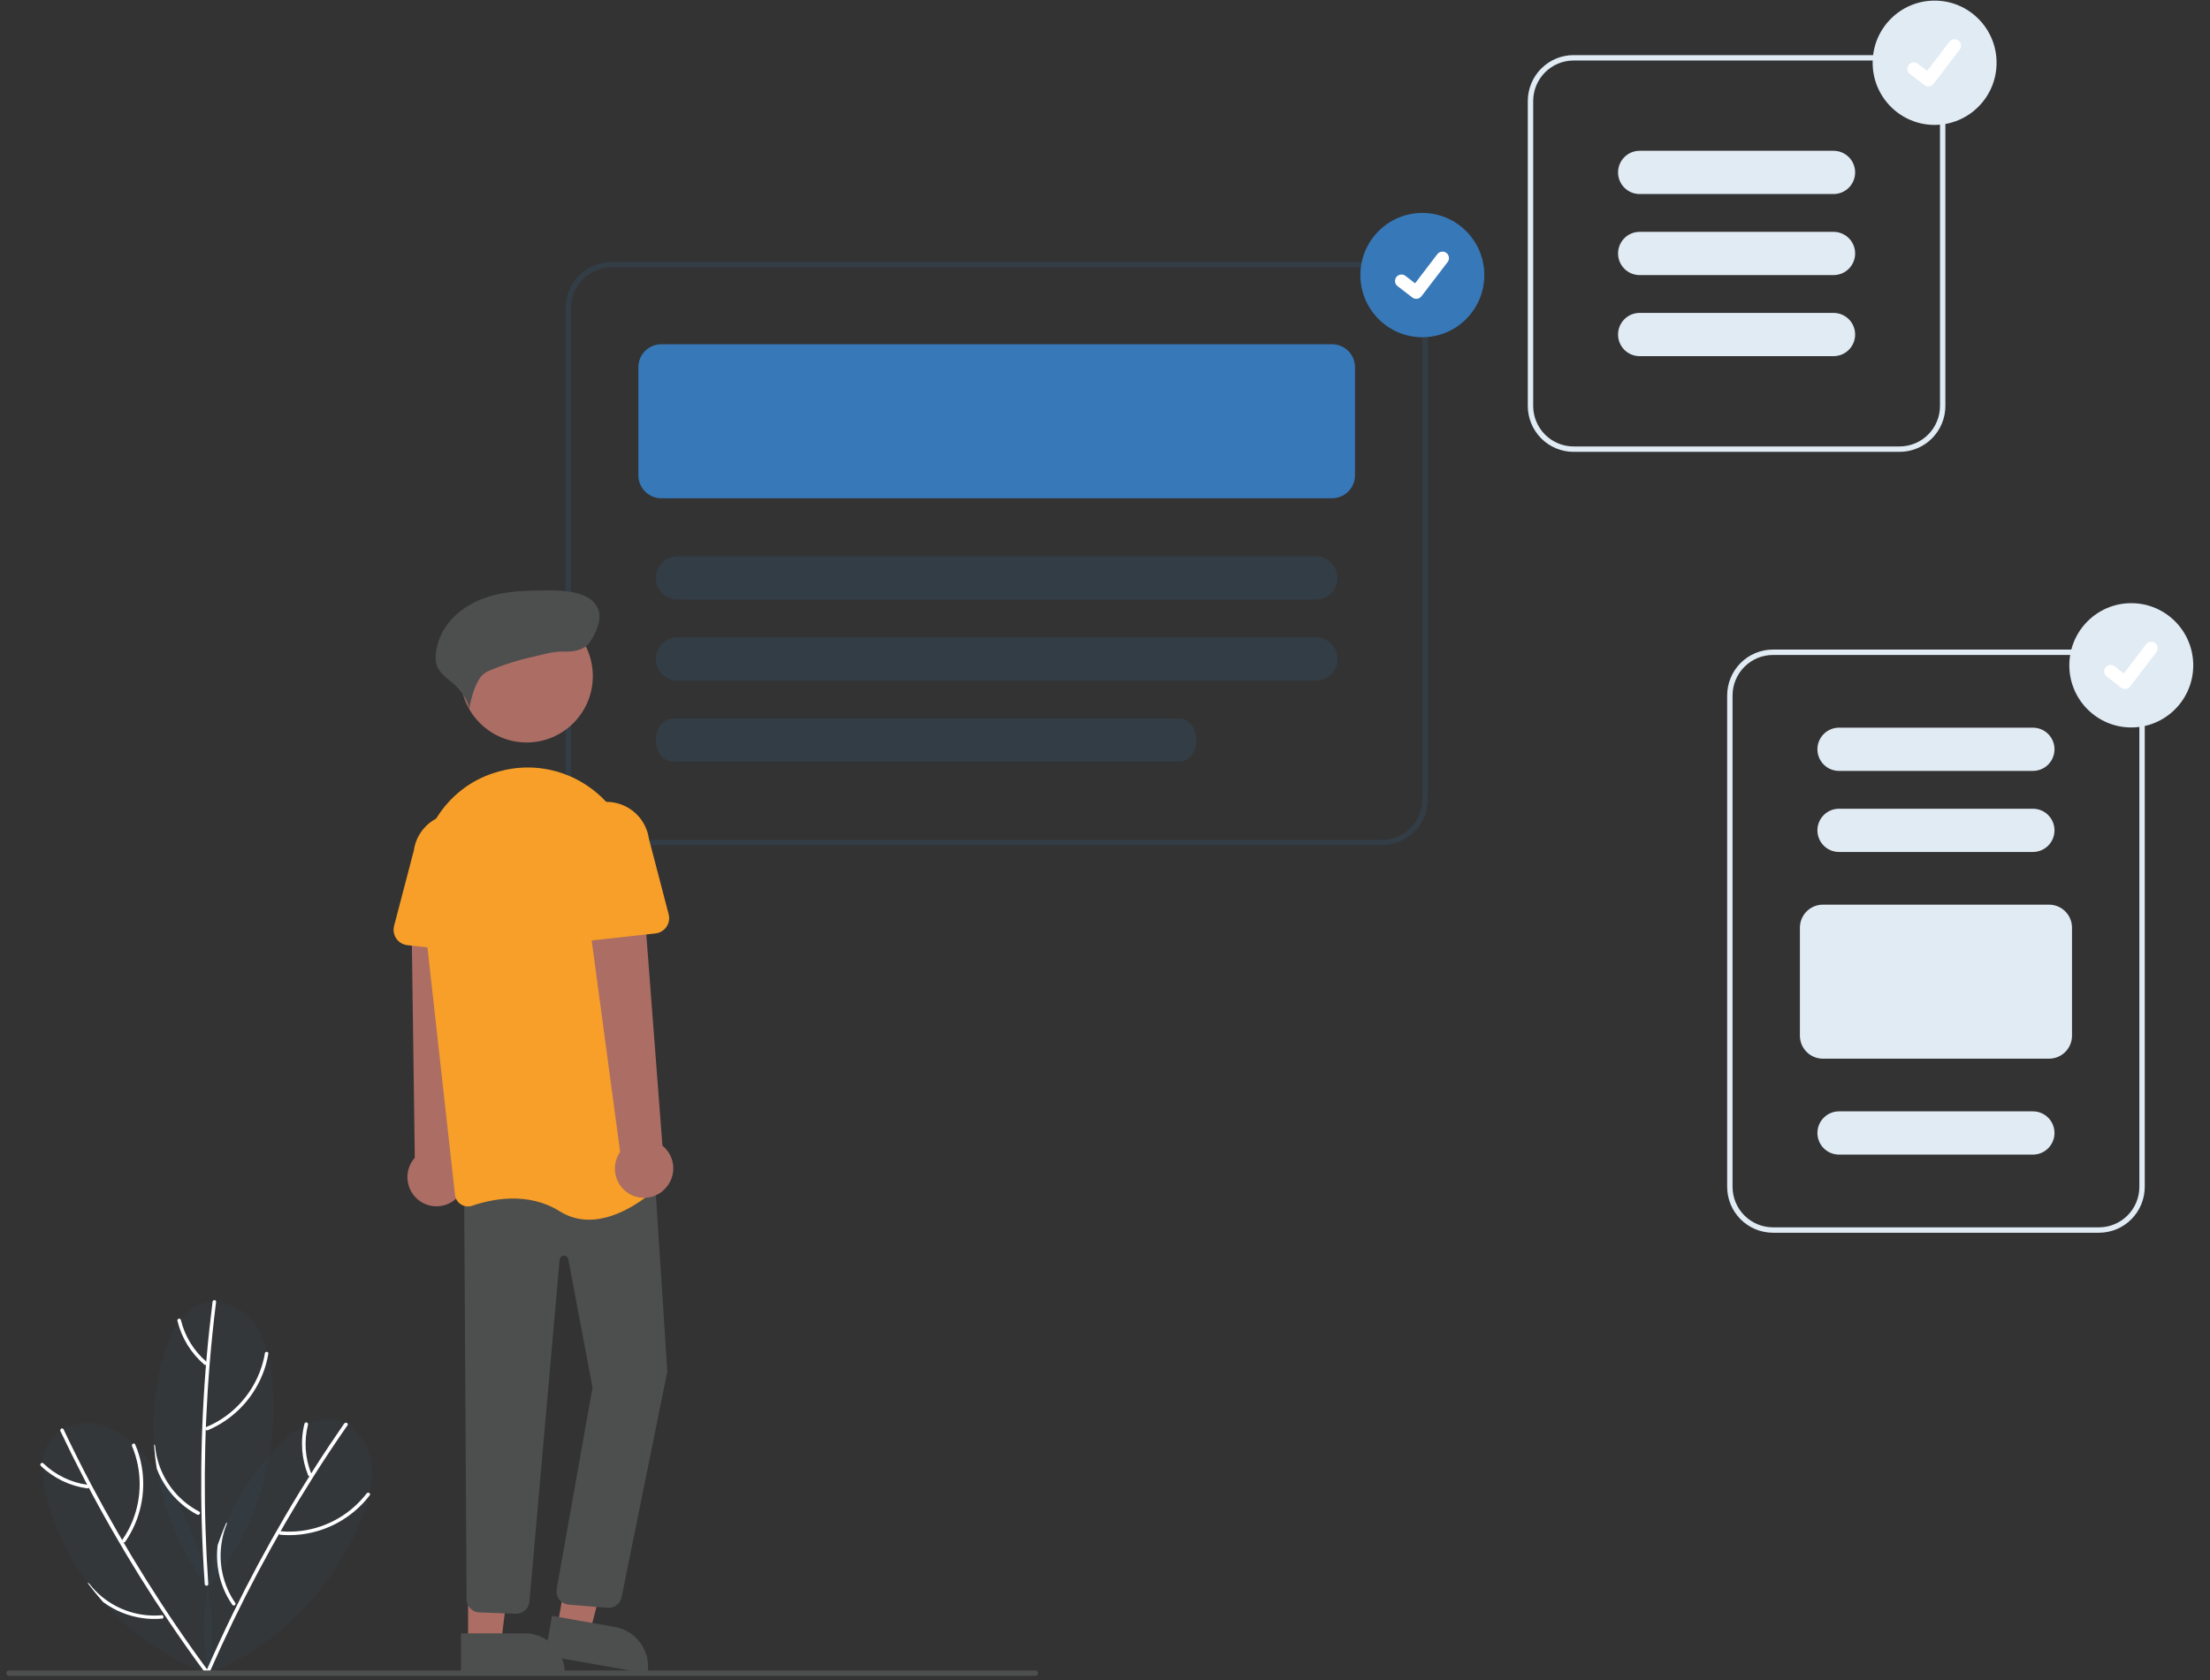 <svg width="284" height="216" viewBox="0 0 284 216" fill="none" xmlns="http://www.w3.org/2000/svg">
<rect x="0" y="0" width="284" height="216" fill="#333333" stroke="none"/>
<g clip-path="url(#clip0_108_2)">
<path opacity="0.15" d="M177.589 108.647H78.572C77.011 108.647 75.514 108.025 74.41 106.917C73.306 105.81 72.686 104.308 72.686 102.742V39.588C72.686 38.022 73.306 36.52 74.41 35.412C75.514 34.305 77.011 33.683 78.572 33.683H177.589C179.15 33.683 180.647 34.305 181.75 35.412C182.854 36.52 183.474 38.022 183.474 39.588V102.742C183.474 104.308 182.854 105.81 181.75 106.917C180.647 108.025 179.15 108.647 177.589 108.647ZM78.572 34.378C77.195 34.378 75.874 34.926 74.9 35.904C73.926 36.881 73.379 38.206 73.379 39.588V102.742C73.379 104.124 73.926 105.449 74.9 106.426C75.874 107.403 77.195 107.952 78.572 107.952H177.589C178.966 107.952 180.287 107.403 181.261 106.426C182.235 105.449 182.782 104.124 182.782 102.742V39.588C182.782 38.206 182.235 36.881 181.261 35.904C180.287 34.926 178.966 34.378 177.589 34.378H78.572Z" fill="#3778B8"/>
<path d="M171.184 64.046H84.977C84.197 64.044 83.449 63.733 82.898 63.18C82.346 62.626 82.036 61.877 82.034 61.094V47.201C82.035 46.418 82.345 45.668 82.897 45.114C83.448 44.561 84.197 44.25 84.977 44.249H171.184C171.964 44.249 172.713 44.56 173.264 45.113C173.816 45.667 174.126 46.418 174.126 47.201V61.094C174.125 61.877 173.815 62.627 173.263 63.181C172.712 63.734 171.964 64.045 171.184 64.046Z" fill="#3778B8"/>
<path opacity="0.15" d="M169.106 77.071H87.054C86.319 77.071 85.615 76.778 85.096 76.257C84.576 75.736 84.284 75.029 84.284 74.293C84.284 73.556 84.576 72.849 85.096 72.328C85.615 71.807 86.319 71.514 87.054 71.514H169.106C169.841 71.514 170.545 71.807 171.065 72.328C171.584 72.849 171.876 73.556 171.876 74.293C171.876 75.029 171.584 75.736 171.065 76.257C170.545 76.778 169.841 77.071 169.106 77.071Z" fill="#3778B8"/>
<path opacity="0.15" d="M169.106 87.491H87.054C86.319 87.491 85.615 87.198 85.096 86.677C84.576 86.156 84.284 85.449 84.284 84.713C84.284 83.975 84.576 83.269 85.096 82.748C85.615 82.227 86.319 81.934 87.054 81.934H169.106C169.841 81.934 170.545 82.227 171.065 82.748C171.584 83.269 171.876 83.975 171.876 84.713C171.876 85.449 171.584 86.156 171.065 86.677C170.545 87.198 169.841 87.491 169.106 87.491Z" fill="#3778B8"/>
<path opacity="0.15" d="M151.539 97.911H86.483C85.267 97.911 84.284 96.668 84.284 95.132C84.284 93.597 85.267 92.354 86.483 92.354H151.539C152.751 92.354 153.734 93.597 153.734 95.132C153.734 96.668 152.751 97.911 151.539 97.911Z" fill="#3778B8"/>
<path opacity="0.05" d="M26.74 215.075V215.162L26.699 214.908C26.671 214.773 26.65 214.637 26.626 214.502C25.784 209.172 26.249 203.717 27.98 198.608C28.326 197.608 28.693 196.632 29.119 195.67C30.746 191.949 33.053 188.566 35.922 185.698C36.852 184.74 37.914 183.922 39.076 183.267C39.245 183.176 39.422 183.09 39.592 183.01C40.666 182.488 41.876 182.312 43.054 182.506C43.481 182.589 43.896 182.729 44.286 182.923C44.423 182.988 44.556 183.061 44.684 183.142C45.472 183.659 46.145 184.334 46.66 185.125C47.175 185.916 47.52 186.805 47.676 187.737C47.899 189.123 47.848 190.539 47.527 191.905C47.499 192.033 47.468 192.165 47.437 192.294C47.209 193.207 46.921 194.104 46.575 194.979C43.109 203.912 35.693 211.817 26.74 215.075Z" fill="#3778B8"/>
<path d="M44.248 182.965C41.557 186.848 39.018 190.828 36.632 194.906C34.245 198.983 32.01 203.151 29.925 207.41C28.771 209.788 27.659 212.19 26.588 214.617C26.47 214.884 26.868 215.117 26.986 214.846C28.883 210.516 30.941 206.261 33.159 202.082C35.377 197.902 37.749 193.812 40.274 189.81C41.686 187.574 43.147 185.374 44.657 183.211C44.826 182.968 44.428 182.739 44.259 182.982L44.248 182.965Z" fill="white"/>
<path d="M47.132 191.95C45.105 194.593 42.118 196.326 38.823 196.771C37.905 196.897 36.976 196.916 36.053 196.826C35.759 196.799 35.756 197.261 36.053 197.288C39.483 197.577 42.888 196.497 45.529 194.284C46.269 193.668 46.936 192.969 47.516 192.2C47.693 191.964 47.295 191.735 47.118 191.967L47.132 191.95Z" fill="white"/>
<path d="M29.846 206.263C29.375 205.591 28.985 204.866 28.683 204.103C27.991 202.364 27.744 200.478 27.966 198.619C28.312 197.618 28.679 196.642 29.105 195.68C29.13 195.718 29.146 195.762 29.149 195.808C29.153 195.853 29.145 195.899 29.126 195.941C28.83 196.661 28.621 197.415 28.503 198.185C28.034 200.931 28.655 203.752 30.234 206.045C30.253 206.07 30.266 206.1 30.271 206.131C30.276 206.163 30.272 206.195 30.261 206.225C30.248 206.258 30.229 206.287 30.204 206.311C30.179 206.335 30.149 206.354 30.116 206.366C30.084 206.378 30.049 206.384 30.015 206.381C29.98 206.379 29.946 206.37 29.915 206.354C29.886 206.329 29.862 206.298 29.846 206.263Z" fill="white"/>
<path d="M39.131 182.989C38.576 185.203 38.741 187.537 39.602 189.651C39.632 189.703 39.682 189.741 39.741 189.757C39.799 189.773 39.861 189.764 39.914 189.734C39.965 189.703 40.003 189.653 40.019 189.595C40.035 189.537 40.028 189.475 40 189.422C39.198 187.419 39.051 185.213 39.581 183.121C39.595 183.061 39.584 182.998 39.552 182.946C39.519 182.894 39.468 182.857 39.408 182.843C39.352 182.829 39.292 182.838 39.242 182.867C39.191 182.896 39.154 182.943 39.138 182.999L39.131 182.989Z" fill="white"/>
<path opacity="0.05" d="M26.685 203.961L26.713 204.041L26.557 203.839C26.47 203.731 26.387 203.62 26.308 203.509C23.091 199.183 20.976 194.135 20.145 188.803C19.979 187.764 19.863 186.722 19.799 185.677C19.516 181.624 19.991 177.553 21.198 173.674C21.581 172.393 22.144 171.173 22.87 170.051C22.977 169.891 23.088 169.735 23.216 169.586C23.923 168.62 24.913 167.9 26.048 167.526C26.463 167.398 26.894 167.328 27.329 167.318C27.481 167.318 27.634 167.318 27.782 167.318C28.72 167.408 29.628 167.693 30.45 168.153C31.273 168.613 31.991 169.239 32.56 169.992C33.403 171.117 34.016 172.397 34.364 173.76C34.398 173.889 34.433 174.021 34.464 174.149C34.685 175.064 34.846 175.992 34.946 176.928C36.008 186.438 33.1 196.892 26.685 203.961Z" fill="#3778B8"/>
<path d="M27.315 167.356C26.722 172.049 26.31 176.76 26.079 181.488C25.848 186.217 25.796 190.945 25.923 195.673C25.997 198.32 26.125 200.965 26.308 203.61C26.308 203.902 26.785 203.922 26.765 203.61C26.439 198.891 26.291 194.165 26.321 189.432C26.351 184.699 26.56 179.974 26.948 175.257C27.165 172.618 27.439 169.984 27.769 167.356C27.807 167.06 27.346 167.043 27.308 167.338L27.315 167.356Z" fill="white"/>
<path d="M34.042 173.969C33.47 177.252 31.628 180.176 28.918 182.103C28.164 182.642 27.351 183.09 26.494 183.441C26.221 183.555 26.432 183.961 26.702 183.85C29.871 182.508 32.385 179.966 33.696 176.775C34.065 175.883 34.329 174.95 34.482 173.997C34.53 173.705 34.07 173.688 34.021 173.976L34.042 173.969Z" fill="white"/>
<path d="M25.348 194.701C24.621 194.318 23.94 193.852 23.32 193.312C21.899 192.099 20.807 190.545 20.145 188.796C19.979 187.757 19.863 186.715 19.799 185.67C19.839 185.691 19.873 185.722 19.897 185.761C19.922 185.799 19.935 185.844 19.937 185.889C20.007 186.667 20.165 187.435 20.408 188.178C21.277 190.822 23.14 193.021 25.601 194.308C25.631 194.321 25.656 194.341 25.675 194.367C25.695 194.392 25.707 194.422 25.712 194.454C25.716 194.521 25.693 194.586 25.649 194.637C25.605 194.687 25.543 194.717 25.477 194.722C25.433 194.724 25.389 194.717 25.348 194.701Z" fill="white"/>
<path d="M22.794 169.763C23.33 171.981 24.555 173.969 26.294 175.442C26.345 175.467 26.403 175.472 26.458 175.457C26.513 175.442 26.561 175.407 26.591 175.359C26.622 175.311 26.634 175.253 26.625 175.196C26.616 175.14 26.587 175.089 26.543 175.053C24.901 173.652 23.746 171.764 23.244 169.662C23.225 169.608 23.187 169.562 23.137 169.534C23.088 169.506 23.029 169.498 22.974 169.51C22.918 169.523 22.869 169.555 22.835 169.602C22.802 169.648 22.787 169.706 22.794 169.763Z" fill="white"/>
<path opacity="0.05" d="M26.882 215.145L26.951 215.197L26.709 215.11L26.325 214.971C21.292 213.063 16.8 209.951 13.238 205.906C12.546 205.121 11.885 204.31 11.258 203.474C8.842 200.208 7.058 196.515 5.999 192.589C5.632 191.304 5.452 189.973 5.462 188.637C5.462 188.442 5.462 188.251 5.497 188.057C5.576 186.861 6.024 185.721 6.778 184.792C7.06 184.459 7.386 184.167 7.747 183.923C7.875 183.84 8.003 183.76 8.135 183.687C8.972 183.255 9.889 183.001 10.829 182.941C11.768 182.882 12.71 183.017 13.595 183.34C14.911 183.837 16.116 184.589 17.143 185.552L17.434 185.823C18.112 186.475 18.746 187.171 19.331 187.907C25.331 195.34 28.503 205.722 26.882 215.145Z" fill="#3778B8"/>
<path d="M7.764 183.958C9.789 188.23 11.973 192.421 14.318 196.531C16.663 200.641 19.157 204.653 21.8 208.566C23.282 210.761 24.808 212.922 26.38 215.047C26.557 215.284 26.955 215.047 26.778 214.815C23.972 211.015 21.315 207.113 18.809 203.11C16.302 199.106 13.937 195.012 11.715 190.828C10.48 188.487 9.296 186.12 8.163 183.725C8.034 183.468 7.64 183.694 7.764 183.958Z" fill="white"/>
<path d="M16.974 185.9C18.253 188.972 18.274 192.426 17.032 195.514C16.686 196.373 16.241 197.189 15.707 197.945C15.537 198.185 15.935 198.417 16.105 198.174C18.052 195.336 18.806 191.841 18.203 188.449C18.033 187.493 17.753 186.561 17.368 185.67C17.251 185.399 16.856 185.632 16.974 185.903V185.9Z" fill="white"/>
<path d="M20.789 208.063C19.973 208.138 19.152 208.119 18.341 208.003C16.492 207.751 14.737 207.034 13.238 205.919C12.546 205.135 11.885 204.324 11.258 203.488C11.303 203.484 11.348 203.491 11.39 203.51C11.431 203.529 11.467 203.559 11.493 203.596C11.969 204.215 12.515 204.777 13.12 205.27C15.272 207.03 18.024 207.876 20.789 207.628C20.82 207.624 20.852 207.627 20.882 207.638C20.911 207.649 20.938 207.667 20.959 207.691C20.984 207.726 21 207.768 21.005 207.811C21.01 207.855 21.003 207.898 20.986 207.939C20.969 207.979 20.942 208.014 20.907 208.04C20.873 208.067 20.832 208.084 20.789 208.09V208.063Z" fill="white"/>
<path d="M5.247 188.432C6.889 190.013 8.991 191.026 11.247 191.325C11.368 191.325 11.476 191.207 11.476 191.096C11.475 191.035 11.451 190.977 11.408 190.933C11.366 190.89 11.308 190.865 11.247 190.863C9.111 190.571 7.123 189.605 5.569 188.105C5.358 187.9 5.033 188.223 5.247 188.432Z" fill="white"/>
<path d="M58.228 154.38C59.041 153.819 59.6 152.958 59.781 151.985C59.962 151.013 59.751 150.008 59.194 149.191C59.07 149.009 58.93 148.839 58.775 148.683L60.219 116.382L52.872 117.212L53.302 148.819C52.693 149.505 52.356 150.391 52.355 151.309C52.354 152.228 52.689 153.115 53.297 153.802C53.904 154.489 54.741 154.929 55.65 155.038C56.559 155.147 57.477 154.918 58.228 154.393V154.38Z" fill="#AB6D64"/>
<path d="M71.627 209.07L75.809 209.806L79.939 193.982L74.462 192.891L71.627 209.07Z" fill="#AB6D64"/>
<path d="M83.204 215.124L70.048 212.804L70.938 207.712L79.001 209.136C79.67 209.25 80.309 209.496 80.883 209.86C81.457 210.223 81.953 210.697 82.343 211.253C82.734 211.81 83.011 212.438 83.159 213.102C83.306 213.767 83.322 214.453 83.204 215.124Z" fill="#4D4E4E"/>
<path d="M60.153 211.168H64.398L66.416 194.743H60.153V211.168Z" fill="#AB6D64"/>
<path d="M72.586 215.12H59.246V209.952H67.434C68.801 209.952 70.111 210.496 71.078 211.466C72.045 212.435 72.588 213.749 72.589 215.12H72.586Z" fill="#4D4E4E"/>
<path d="M78.208 206.67H78.011L73.015 206.256C72.794 206.231 72.581 206.161 72.387 206.053C72.193 205.944 72.023 205.798 71.885 205.623C71.748 205.449 71.646 205.248 71.585 205.034C71.525 204.819 71.507 204.595 71.533 204.374C71.533 204.346 71.533 204.318 71.533 204.291L76.145 178.352L73.029 161.864C73.002 161.732 72.929 161.613 72.822 161.529C72.716 161.446 72.583 161.404 72.448 161.411C72.313 161.417 72.185 161.472 72.087 161.566C71.989 161.659 71.927 161.785 71.914 161.92L68.033 205.888C67.992 206.329 67.782 206.736 67.447 207.024C67.113 207.312 66.68 207.459 66.24 207.434L61.531 207.26C61.119 207.23 60.731 207.049 60.442 206.752C60.153 206.456 59.981 206.063 59.959 205.649L59.644 152.938L84.045 149.878L85.752 176.275V176.303L79.867 205.364C79.778 205.738 79.566 206.07 79.265 206.307C78.964 206.545 78.591 206.672 78.208 206.67Z" fill="#4D4E4E"/>
<path d="M67.68 95.441C72.376 95.441 76.183 91.622 76.183 86.911C76.183 82.2 72.376 78.381 67.68 78.381C62.984 78.381 59.177 82.2 59.177 86.911C59.177 91.622 62.984 95.441 67.68 95.441Z" fill="#AB6D64"/>
<path d="M75.691 156.787C74.361 156.793 73.057 156.418 71.931 155.706C67.815 153.126 63.124 154.15 60.7 154.987C60.46 155.071 60.204 155.1 59.951 155.071C59.698 155.042 59.455 154.956 59.239 154.821C59.026 154.686 58.846 154.505 58.712 154.291C58.578 154.077 58.495 153.835 58.467 153.584L54.077 114.128C53.34 107.528 57.311 101.297 63.518 99.345C63.75 99.272 63.989 99.203 64.228 99.137C66.161 98.609 68.187 98.513 70.161 98.856C72.135 99.2 74.01 99.974 75.653 101.124C77.327 102.284 78.726 103.798 79.753 105.559C80.78 107.32 81.41 109.286 81.598 111.318L85.281 151.049C85.306 151.306 85.271 151.565 85.179 151.806C85.087 152.047 84.941 152.263 84.752 152.438C83.467 153.647 79.694 156.787 75.691 156.787Z" fill="#F79F28"/>
<path d="M62.279 122.589L52.343 121.495C51.821 121.437 51.343 121.174 51.014 120.763C50.686 120.352 50.534 119.827 50.591 119.303C50.602 119.206 50.619 119.109 50.643 119.015L53.174 109.345C53.37 107.919 54.114 106.627 55.246 105.744C56.379 104.861 57.811 104.457 59.236 104.618C60.662 104.78 61.968 105.494 62.876 106.608C63.784 107.722 64.222 109.148 64.097 110.581L64.474 120.543C64.484 120.803 64.442 121.063 64.352 121.308C64.261 121.552 64.124 121.776 63.947 121.967C63.77 122.158 63.557 122.312 63.321 122.42C63.085 122.529 62.83 122.59 62.57 122.599C62.473 122.608 62.376 122.608 62.279 122.599V122.589Z" fill="#F79F28"/>
<path d="M85.257 152.997C85.999 152.344 86.452 151.422 86.516 150.435C86.581 149.447 86.253 148.473 85.603 147.728C85.46 147.563 85.301 147.412 85.129 147.277L82.667 115.045L75.47 116.67L79.694 148.072C79.168 148.827 78.938 149.749 79.046 150.663C79.154 151.577 79.594 152.419 80.281 153.029C80.968 153.639 81.855 153.975 82.772 153.971C83.69 153.968 84.574 153.626 85.257 153.011V152.997Z" fill="#AB6D64"/>
<path d="M72.71 120.564C72.502 120.369 72.338 120.132 72.229 119.869C72.12 119.605 72.07 119.321 72.08 119.035L72.472 109.074C72.346 107.64 72.784 106.214 73.692 105.1C74.6 103.986 75.906 103.272 77.332 103.111C78.757 102.95 80.189 103.354 81.322 104.237C82.455 105.12 83.198 106.412 83.395 107.838L85.925 117.511C85.998 117.787 86.011 118.075 85.962 118.357C85.914 118.638 85.805 118.906 85.643 119.141C85.482 119.376 85.271 119.574 85.027 119.72C84.782 119.866 84.509 119.957 84.225 119.987L74.289 121.085C74.004 121.117 73.715 121.088 73.443 120.998C73.17 120.908 72.921 120.76 72.71 120.564Z" fill="#F79F28"/>
<path d="M62.861 86.216C62.457 86.374 62.1 86.63 61.822 86.963C60.884 88.172 60.562 89.884 60.233 91.294C60.444 90.398 59.063 88.564 58.443 88.029C57.685 87.376 56.587 86.64 56.189 85.678C55.68 84.428 56.206 82.552 56.791 81.388C57.802 79.385 59.682 77.915 61.76 77.071C63.837 76.227 66.098 75.963 68.338 75.925C70.692 75.883 75.885 75.477 76.896 78.395C77.36 79.728 76.55 81.472 75.785 82.562C75.02 83.653 73.545 83.799 72.291 83.761C71.038 83.723 69.906 84.108 68.622 84.396C66.648 84.817 64.718 85.426 62.861 86.216Z" fill="#4D4E4E"/>
<path d="M269.73 158.461H227.838C226.277 158.461 224.78 157.839 223.676 156.731C222.572 155.624 221.952 154.122 221.952 152.556V89.401C221.952 87.835 222.572 86.334 223.676 85.226C224.78 84.119 226.277 83.497 227.838 83.497H269.73C271.29 83.497 272.788 84.119 273.891 85.226C274.995 86.334 275.615 87.835 275.615 89.401V152.556C275.615 154.122 274.995 155.624 273.891 156.731C272.788 157.839 271.29 158.461 269.73 158.461ZM227.838 84.192C226.461 84.192 225.14 84.74 224.166 85.717C223.192 86.695 222.645 88.02 222.645 89.401V152.556C222.645 153.938 223.192 155.263 224.166 156.24C225.14 157.217 226.461 157.766 227.838 157.766H269.73C271.107 157.766 272.428 157.217 273.402 156.24C274.376 155.263 274.923 153.938 274.923 152.556V89.401C274.923 88.02 274.376 86.695 273.402 85.717C272.428 84.74 271.107 84.192 269.73 84.192H227.838Z" fill="#E1EBF4"/>
<path d="M261.247 99.095H236.32C235.585 99.095 234.881 98.803 234.362 98.281C233.842 97.76 233.55 97.054 233.55 96.317C233.55 95.58 233.842 94.873 234.362 94.352C234.881 93.831 235.585 93.538 236.32 93.538H261.247C261.982 93.538 262.686 93.831 263.206 94.352C263.725 94.873 264.017 95.58 264.017 96.317C264.017 97.054 263.725 97.76 263.206 98.281C262.686 98.803 261.982 99.095 261.247 99.095Z" fill="#E1EBF4"/>
<path d="M261.247 109.515H236.32C235.585 109.515 234.881 109.222 234.362 108.701C233.842 108.18 233.55 107.474 233.55 106.737C233.55 106 233.842 105.293 234.362 104.772C234.881 104.251 235.585 103.958 236.32 103.958H261.247C261.982 103.958 262.686 104.251 263.206 104.772C263.725 105.293 264.017 106 264.017 106.737C264.017 107.474 263.725 108.18 263.206 108.701C262.686 109.222 261.982 109.515 261.247 109.515Z" fill="#E1EBF4"/>
<path d="M263.325 136.086H234.243C233.463 136.085 232.715 135.773 232.163 135.22C231.611 134.667 231.301 133.916 231.3 133.133V119.24C231.302 118.458 231.612 117.708 232.164 117.155C232.715 116.602 233.463 116.29 234.243 116.288H263.325C264.104 116.29 264.852 116.602 265.403 117.155C265.955 117.708 266.266 118.458 266.267 119.24V133.133C266.266 133.916 265.956 134.667 265.404 135.22C264.853 135.773 264.105 136.085 263.325 136.086Z" fill="#E1EBF4"/>
<path d="M261.247 148.416H236.32C235.585 148.416 234.881 148.123 234.362 147.602C233.842 147.081 233.55 146.374 233.55 145.637C233.55 144.9 233.842 144.194 234.362 143.673C234.881 143.151 235.585 142.859 236.32 142.859H261.247C261.982 142.859 262.686 143.151 263.206 143.673C263.725 144.194 264.017 144.9 264.017 145.637C264.017 146.374 263.725 147.081 263.206 147.602C262.686 148.123 261.982 148.416 261.247 148.416Z" fill="#E1EBF4"/>
<path d="M244.11 58.083H202.218C200.657 58.083 199.16 57.461 198.056 56.353C196.953 55.246 196.332 53.744 196.332 52.178V12.989C196.332 11.423 196.953 9.921 198.056 8.814C199.16 7.707 200.657 7.085 202.218 7.085H244.11C245.671 7.085 247.168 7.707 248.272 8.814C249.375 9.921 249.995 11.423 249.995 12.989V52.178C249.995 53.744 249.375 55.246 248.272 56.353C247.168 57.461 245.671 58.083 244.11 58.083ZM202.218 7.779C200.841 7.779 199.52 8.328 198.546 9.305C197.572 10.282 197.025 11.607 197.025 12.989V52.178C197.025 53.56 197.572 54.885 198.546 55.862C199.52 56.839 200.841 57.388 202.218 57.388H244.11C245.487 57.388 246.808 56.839 247.782 55.862C248.756 54.885 249.303 53.56 249.303 52.178V12.989C249.303 11.607 248.756 10.282 247.782 9.305C246.808 8.328 245.487 7.779 244.11 7.779H202.218Z" fill="#E1EBF4"/>
<path d="M235.628 45.781H210.7C209.966 45.781 209.261 45.488 208.742 44.967C208.222 44.446 207.931 43.739 207.931 43.002C207.931 42.265 208.222 41.558 208.742 41.037C209.261 40.516 209.966 40.223 210.7 40.223H235.628C236.362 40.223 237.067 40.516 237.586 41.037C238.105 41.558 238.397 42.265 238.397 43.002C238.397 43.739 238.105 44.446 237.586 44.967C237.067 45.488 236.362 45.781 235.628 45.781Z" fill="#E1EBF4"/>
<path d="M235.628 35.361H210.7C209.966 35.361 209.261 35.068 208.742 34.547C208.222 34.026 207.931 33.319 207.931 32.582C207.931 31.845 208.222 31.138 208.742 30.617C209.261 30.096 209.966 29.803 210.7 29.803H235.628C236.362 29.803 237.067 30.096 237.586 30.617C238.105 31.138 238.397 31.845 238.397 32.582C238.397 33.319 238.105 34.026 237.586 34.547C237.067 35.068 236.362 35.361 235.628 35.361Z" fill="#E1EBF4"/>
<path d="M235.628 24.941H210.7C209.966 24.941 209.261 24.648 208.742 24.127C208.222 23.606 207.931 22.899 207.931 22.162C207.931 21.425 208.222 20.718 208.742 20.197C209.261 19.676 209.966 19.384 210.7 19.384H235.628C236.362 19.384 237.067 19.676 237.586 20.197C238.105 20.718 238.397 21.425 238.397 22.162C238.397 22.899 238.105 23.606 237.586 24.127C237.067 24.648 236.362 24.941 235.628 24.941Z" fill="#E1EBF4"/>
<path d="M182.782 43.349C187.18 43.349 190.745 39.773 190.745 35.361C190.745 30.949 187.18 27.372 182.782 27.372C178.384 27.372 174.819 30.949 174.819 35.361C174.819 39.773 178.384 43.349 182.782 43.349Z" fill="#3778B8"/>
<path d="M181.992 38.41C181.814 38.41 181.64 38.351 181.497 38.243L179.628 36.806C179.535 36.742 179.456 36.659 179.396 36.564C179.336 36.468 179.296 36.361 179.278 36.25C179.261 36.138 179.266 36.024 179.293 35.915C179.321 35.806 179.37 35.703 179.439 35.613C179.507 35.523 179.593 35.448 179.691 35.393C179.789 35.337 179.897 35.303 180.009 35.29C180.121 35.278 180.234 35.289 180.342 35.322C180.449 35.355 180.549 35.409 180.635 35.482L181.847 36.416L184.71 32.669C184.776 32.582 184.859 32.508 184.954 32.453C185.048 32.398 185.153 32.362 185.261 32.348C185.37 32.333 185.48 32.34 185.585 32.369C185.691 32.397 185.79 32.446 185.877 32.513V32.537V32.513C186.051 32.648 186.165 32.847 186.194 33.066C186.223 33.285 186.165 33.507 186.033 33.683L182.661 38.091C182.581 38.192 182.48 38.273 182.364 38.329C182.248 38.384 182.121 38.412 181.992 38.41Z" fill="white"/>
<path d="M273.884 93.51C278.282 93.51 281.847 89.934 281.847 85.522C281.847 81.11 278.282 77.533 273.884 77.533C269.486 77.533 265.921 81.11 265.921 85.522C265.921 89.934 269.486 93.51 273.884 93.51Z" fill="#E1EBF4"/>
<path d="M273.095 88.568C272.915 88.569 272.741 88.511 272.596 88.404L270.723 86.967C270.636 86.9 270.563 86.817 270.509 86.722C270.454 86.627 270.418 86.522 270.404 86.414C270.389 86.305 270.396 86.195 270.424 86.088C270.452 85.983 270.501 85.883 270.567 85.796C270.634 85.709 270.717 85.636 270.811 85.581C270.906 85.526 271.01 85.49 271.118 85.475C271.227 85.461 271.337 85.468 271.443 85.496C271.548 85.524 271.647 85.573 271.734 85.64L272.929 86.564L275.792 82.816C275.858 82.729 275.941 82.656 276.036 82.601C276.131 82.546 276.235 82.511 276.343 82.497C276.452 82.483 276.562 82.49 276.668 82.519C276.773 82.547 276.872 82.596 276.958 82.663L276.938 82.688L276.958 82.663C277.045 82.73 277.118 82.813 277.173 82.908C277.227 83.003 277.263 83.108 277.277 83.217C277.291 83.325 277.283 83.436 277.255 83.542C277.227 83.648 277.178 83.747 277.111 83.834L273.742 88.241C273.666 88.342 273.568 88.423 273.456 88.48C273.344 88.536 273.22 88.566 273.095 88.568Z" fill="white"/>
<path d="M248.611 16.056C253.008 16.056 256.573 12.479 256.573 8.068C256.573 3.656 253.008 0.079 248.611 0.079C244.213 0.079 240.648 3.656 240.648 8.068C240.648 12.479 244.213 16.056 248.611 16.056Z" fill="#E1EBF4"/>
<path d="M247.821 11.114C247.637 11.117 247.457 11.06 247.309 10.95L245.436 9.512C245.26 9.378 245.145 9.18 245.116 8.961C245.086 8.742 245.145 8.52 245.278 8.344C245.412 8.168 245.61 8.052 245.828 8.023C246.047 7.993 246.268 8.052 246.443 8.186L247.655 9.109L250.518 5.362C250.585 5.275 250.668 5.202 250.762 5.147C250.857 5.092 250.962 5.057 251.07 5.043C251.178 5.028 251.288 5.036 251.394 5.064C251.5 5.093 251.598 5.142 251.685 5.209L251.664 5.233L251.685 5.209C251.772 5.276 251.844 5.359 251.899 5.454C251.954 5.549 251.989 5.654 252.003 5.763C252.017 5.871 252.01 5.982 251.981 6.088C251.953 6.193 251.904 6.293 251.837 6.379L248.469 10.787C248.393 10.887 248.295 10.969 248.183 11.026C248.07 11.082 247.947 11.112 247.821 11.114Z" fill="white"/>
<path d="M133.059 215.423H1.152C1.06 215.423 0.972 215.386 0.907 215.321C0.842 215.256 0.805 215.167 0.805 215.075C0.805 214.983 0.842 214.895 0.907 214.83C0.972 214.764 1.06 214.728 1.152 214.728H133.059C133.15 214.728 133.239 214.764 133.303 214.83C133.368 214.895 133.405 214.983 133.405 215.075C133.405 215.167 133.368 215.256 133.303 215.321C133.239 215.386 133.15 215.423 133.059 215.423Z" fill="#4D4E4E"/>
</g>
<defs>
<clipPath id="clip0_108_2">
<rect width="283.137" height="215.343" fill="white" transform="translate(0.805 0.079)"/>
</clipPath>
</defs>
</svg>

